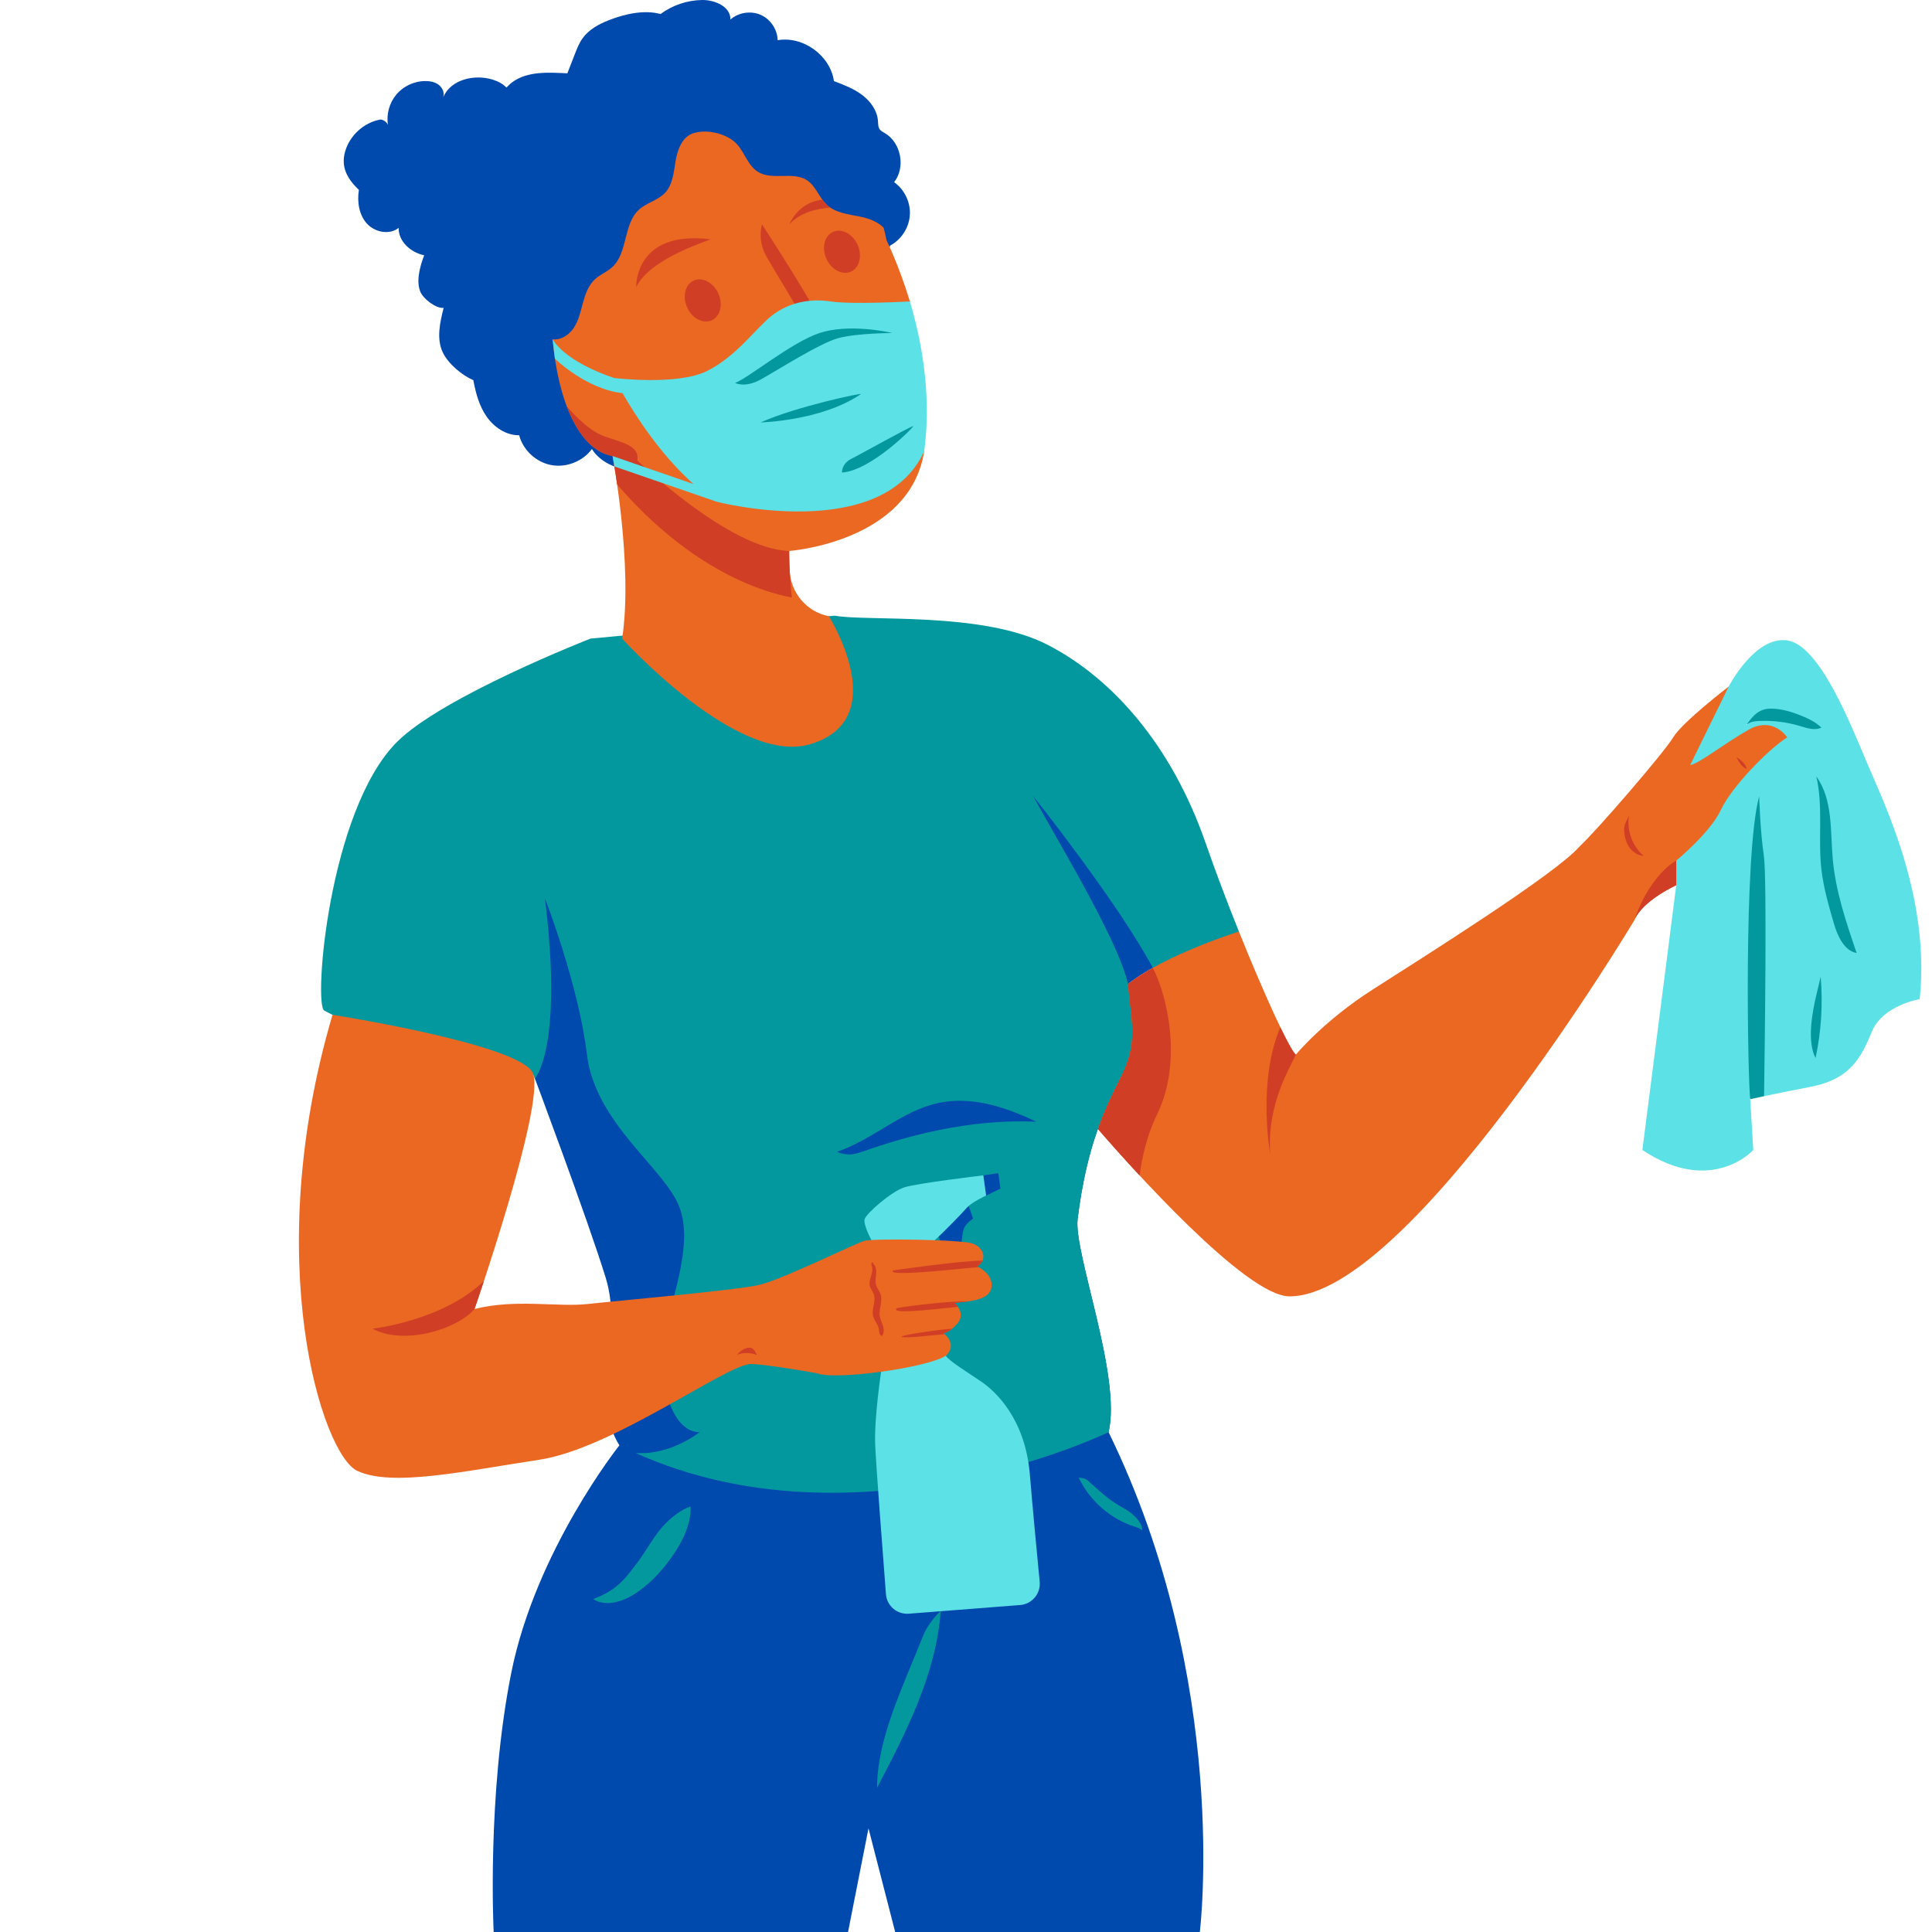 <svg xmlns="http://www.w3.org/2000/svg" xmlns:xlink="http://www.w3.org/1999/xlink" width="500" zoomAndPan="magnify" viewBox="0 0 375 375" height="500" preserveAspectRatio="xMidYMid meet" version="1.0"><defs><clipPath id="id1"><path d="M 58.02 25.5 L 351 25.5 L 351 287 L 58.02 287 Z M 58.02 25.5 " clip-rule="nonzero"/></clipPath></defs><path fill="rgb(0%, 29.019%, 67.839%)" d="M 67.012 29.328 C 67.914 26.273 70.617 23.824 73.742 23.215 C 74.254 23.113 75.078 23.68 75.293 24.227 C 74.984 22.184 75.562 20.016 76.879 18.418 C 78.27 16.727 80.453 15.711 82.645 15.734 C 83.539 15.742 84.469 15.93 85.176 16.48 C 85.883 17.031 86.312 17.996 86.039 18.852 C 87.496 15.43 92.07 14.355 95.625 15.453 C 96.621 15.766 97.594 16.246 98.301 16.996 C 98.652 16.621 99.027 16.258 99.449 15.949 C 102.398 13.773 106.473 14.055 110.129 14.23 C 110.602 13.012 111.074 11.793 111.547 10.574 C 111.973 9.473 112.406 8.359 113.102 7.402 C 114.32 5.719 116.238 4.676 118.176 3.918 C 121.254 2.715 125.027 1.848 128.211 2.723 C 130.531 1.008 133.398 0.039 136.285 0 C 138.777 -0.031 141.84 1.305 141.773 3.793 C 143.34 2.41 145.723 2.043 147.637 2.879 C 149.551 3.715 150.895 5.719 150.945 7.805 C 155.891 6.949 161.16 10.773 161.867 15.742 C 163.77 16.461 165.695 17.195 167.32 18.414 C 168.945 19.633 170.254 21.43 170.41 23.453 C 170.457 24.035 170.422 24.672 170.773 25.133 C 171.008 25.445 171.375 25.621 171.711 25.816 C 174.898 27.652 175.82 32.477 173.547 35.359 C 175.559 36.777 176.758 39.277 176.602 41.734 C 176.449 44.191 174.945 46.516 172.77 47.672 C 172.02 50.43 169.824 53.055 168.266 55.453 C 166.242 58.551 164.852 62.062 164.195 65.703 C 163.477 69.699 163.641 73.824 162.75 77.785 C 162.086 80.746 160.844 83.551 159.438 86.242 C 157.723 89.523 155.707 92.711 152.906 95.129 C 149.992 97.645 146.277 99.219 142.441 99.566 C 141.191 99.684 139.895 99.664 138.719 99.207 C 137.496 98.734 136.504 97.828 135.543 96.941 C 133.059 94.656 129.973 92.32 127.488 90.035 C 125.352 90.727 123.09 91.211 120.863 90.938 C 118.633 90.66 116.035 89.086 114.891 87.152 C 113.125 89.559 109.918 90.824 106.984 90.266 C 104.047 89.711 101.531 87.367 100.766 84.48 C 98.238 84.52 95.891 82.93 94.449 80.855 C 93.004 78.781 92.336 76.273 91.871 73.789 C 89.648 72.836 86.996 70.598 85.953 68.418 C 84.68 65.754 85.387 62.613 86.113 59.754 C 84.637 59.934 82.129 57.988 81.578 56.609 C 81.031 55.234 81.176 53.676 81.504 52.234 C 81.711 51.32 81.992 50.422 82.34 49.551 C 79.723 49.02 77.336 46.875 77.375 44.23 C 75.586 45.672 72.711 45.082 71.184 43.363 C 69.66 41.641 69.301 39.137 69.66 36.863 C 67.363 34.656 66.109 32.383 67.012 29.328 Z M 82.082 177.648 C 83.211 186.805 86.207 195.684 87.332 204.82 C 96.227 207.105 103.461 208.371 103.461 208.371 C 103.461 208.371 114.043 236.566 117.57 248.02 C 121.094 259.473 114.48 271.367 120.219 280.539 C 120.219 280.539 104.004 300.895 99.234 324.711 C 94.469 348.531 95.82 375 95.82 375 L 164.605 375 L 168.574 354.883 L 173.754 375 L 232.887 375 C 232.887 375 238.875 326.492 215.176 277.984 C 217.73 267.133 208.359 243.09 209.164 236.621 C 210.945 222.246 214.453 215.277 217.695 208.797 C 220.934 202.324 219.598 198.199 218.934 191.02 C 223.047 187.762 229.414 184.922 234.156 183.066 C 230.406 174.621 226.184 166.406 220.91 158.828 C 212.32 146.469 200.641 135.77 186.41 130.848 C 166.051 123.809 143.664 129.32 123.121 135.805 C 116.656 137.848 110.223 139.98 103.82 142.219 C 99.027 143.895 94.133 145.699 90.297 149.027 C 82.488 155.805 80.824 167.383 82.082 177.648 " fill-opacity="1" fill-rule="nonzero"/><path fill="rgb(1.18%, 59.61%, 61.96%)" d="M 175.336 73.457 C 175.348 75.281 176.023 74.668 177.008 76.203 C 178.73 78.895 179.926 85.527 178.469 88.375 C 177.016 91.223 173.715 96.855 170.719 97.973 C 167.883 99.027 163.461 100.43 160.438 100.473 C 157.988 100.508 154.512 101.086 152.148 100.426 C 148 99.266 145.156 101.371 141.867 98.586 C 141.34 98.137 139.141 92.898 138.801 92.301 C 137.832 90.602 134.09 88.875 133.891 86.934 C 133.699 85.07 133.082 77.91 133.223 76.043 C 133.375 73.984 131.801 64.59 133.43 63.316 C 137.953 59.77 151.219 50.309 156.754 48.746 C 161.035 47.535 169.785 59.07 173.832 61.602 C 175.246 62.488 175.777 63.824 176.016 65.43 C 176.461 68.375 175.32 70.727 175.336 73.457 Z M 211.965 288.117 C 213.434 289.422 214.879 290.773 216.543 291.816 C 217.609 292.488 218.762 293.031 219.723 293.844 C 220.676 294.66 221.758 295.832 221.68 297.086 C 221.383 296.676 220.855 296.52 220.375 296.371 C 215.598 294.883 211.508 291.32 209.379 286.797 C 210.91 286.996 210.809 287.09 211.965 288.117 Z M 179.254 317.328 C 179.887 315.762 181.348 313.816 182.594 312.676 C 181.715 324.895 175.918 336.145 170.242 347.004 C 170.242 337.684 174.992 327.934 179.254 317.328 Z M 123.961 302.949 C 125.758 300.516 127.121 297.738 129.277 295.613 C 130.656 294.258 132.207 293.047 134.031 292.398 C 134.156 295.918 132.465 299.254 130.434 302.137 C 128.355 305.094 125.836 307.809 122.727 309.66 C 120.422 311.031 117.379 311.859 115.148 310.375 C 119.586 308.695 121.148 306.77 123.961 302.949 Z M 162.445 223.562 C 169.387 221.238 175.004 215.605 182.164 214.078 C 188.582 212.711 195.23 214.871 201.141 217.727 C 190.227 217.223 179.082 219.512 168.75 223.07 C 166.285 223.918 164.852 224.574 162.445 223.562 Z M 182.184 240.027 L 188.023 234.066 L 188.867 236.523 C 188.867 236.523 187.609 237.391 187.176 238.27 C 186.742 239.156 186.582 241.891 186.582 241.891 L 183.117 242.473 Z M 190.855 228.137 L 193.777 227.699 L 194.18 230.723 L 191.395 232.066 Z M 62.941 196.152 C 76.875 203.723 103.461 208.371 103.461 208.371 C 103.461 208.371 103.598 208.734 103.832 209.367 C 104.695 208.234 109.09 200.992 105.75 174.305 C 105.75 174.305 112.336 191.254 113.914 204.625 C 115.5 217.996 128.965 226.754 131.844 234.223 C 134.723 241.691 130.215 252.191 128.914 259.574 C 127.613 266.957 129.984 277.957 135.781 277.984 C 135.781 277.984 130.254 282.484 123.387 282.035 C 166.691 301.492 215.176 277.984 215.176 277.984 C 217.73 267.133 208.359 243.09 209.164 236.621 C 210.094 229.094 211.5 223.598 213.098 219.133 C 214.547 215.078 225.766 216.426 227.309 213.34 C 230.551 206.863 220.488 199.746 219.824 192.566 C 219.828 192.566 219.938 191.934 219.941 191.934 C 219.938 191.934 218.934 191.02 218.934 191.02 C 217.172 182.465 203.738 160.617 200.574 154.562 C 200.574 154.562 216.832 174.953 223.73 187.797 C 223.246 188.105 228.488 200.688 227.996 201.004 C 235.578 196.398 240.473 180.812 240.473 180.812 C 238.238 175.242 235.965 169.258 233.965 163.504 C 227.43 144.738 216 131.684 203.344 125.156 C 190.688 118.629 168.238 120.668 162.02 119.5 L 114.613 123.953 C 114.613 123.953 85.738 135.215 76.969 144.098 C 63.793 157.441 60.828 195.004 62.941 196.152 Z M 359.07 201.844 L 365.93 188.629 L 366.098 167.848 C 366.098 167.848 358.184 138.414 347.691 133.949 C 337.199 129.477 335.309 141.516 335.309 141.516 C 345.18 138.215 348.695 142.809 348.863 143.312 C 349.031 143.816 340.211 151.84 340.211 151.84 C 340.211 151.84 332.629 171.238 330.121 180.602 C 327.609 189.969 339.715 213.355 339.715 213.355 L 342.402 212.77 L 359.07 201.844 " fill-opacity="1" fill-rule="nonzero"/><g clip-path="url(#id1)"><path fill="rgb(92.159%, 40.779%, 13.73%)" d="M 217.695 208.797 C 220.934 202.324 219.598 198.199 218.934 191.02 C 226.195 185.273 240.469 180.812 240.473 180.812 C 245.523 193.398 250.383 203.859 251.52 204.707 C 251.52 204.707 256.887 198.18 266.449 192.062 C 276.012 185.941 302.02 169.621 306.57 164.32 C 309.75 161.418 322.969 146.113 324.766 143.125 C 326.559 140.137 335.531 133.266 335.531 133.266 L 338.051 135.188 C 339.844 134.887 334.836 143.336 339.621 140.645 C 344.406 137.957 350.793 144.941 350.793 144.941 C 347.199 147.176 338.461 154.848 336.367 159.332 C 334.273 163.812 331.613 167.035 331.613 167.035 L 325.363 171.816 C 325.363 171.816 318.785 174.801 317.242 178.598 C 317.242 178.598 273.562 251.625 250.293 251.625 C 241.789 251.625 218.973 225.918 213.098 219.133 C 214.547 215.078 216.152 211.883 217.695 208.797 Z M 111.363 63.652 C 112.324 62.203 112.691 60.457 113.148 58.777 C 113.605 57.102 114.207 55.375 115.488 54.195 C 116.488 53.277 117.82 52.773 118.824 51.859 C 121.91 49.047 120.941 43.5 124.027 40.691 C 125.512 39.344 127.688 38.898 129.07 37.445 C 130.586 35.836 130.77 33.438 131.129 31.254 C 131.492 29.074 132.379 26.633 134.465 25.898 C 136.914 25.035 140.504 25.797 142.492 27.461 C 144.426 29.078 144.977 32.031 147.117 33.355 C 149.906 35.09 153.941 33.188 156.672 35.008 C 158.375 36.145 158.988 38.371 160.488 39.762 C 162.184 41.34 164.684 41.586 166.957 42.051 C 168.613 42.383 170.391 43.035 171.512 44.207 C 171.906 45.672 172.051 46.59 172.051 46.59 C 172.051 46.59 174.41 51.293 176.613 58.504 C 176.023 60.516 175.793 62.453 175.789 64.352 C 175.48 63.227 174.918 62.281 173.832 61.602 C 169.785 59.07 162.977 60.035 158.695 61.246 C 153.16 62.805 148.164 65.875 143.637 69.422 C 142.008 70.695 140.309 72.266 140.156 74.324 C 140.016 76.191 141.199 77.906 141.395 79.766 C 141.594 81.707 140.73 83.84 141.703 85.535 C 142.043 86.137 142.578 86.594 143.105 87.039 C 146.395 89.828 149.859 92.629 154.012 93.789 C 156.371 94.449 158.848 94.543 161.297 94.508 C 164.32 94.469 167.391 94.223 170.223 93.164 C 173.219 92.047 175.926 89.957 177.383 87.109 C 178.836 84.262 178.895 80.641 177.172 77.945 C 176.188 76.41 174.625 75.043 174.613 73.223 C 174.602 71.164 175.648 69.461 175.984 67.488 C 176.758 73.984 179.566 80.238 179.391 87.578 C 176.617 105.254 153.184 106.945 153.184 106.945 C 153.184 106.945 153.172 108.484 153.277 110.758 C 153.488 115.047 156.539 118.703 160.742 119.578 C 160.836 119.598 160.883 119.605 160.883 119.605 C 160.883 119.605 173.582 139.727 157.141 144.48 C 142.965 148.574 120.758 123.953 120.758 123.953 C 122.91 109.812 118.898 88.516 118.898 88.516 C 112.316 87.344 108.316 77.734 107.262 65.863 C 108.863 66.055 110.457 65.016 111.363 63.652 Z M 64.539 196.973 C 50.469 244.695 62.547 282.273 69.328 285.484 C 76.109 288.691 90.383 285.484 104.656 283.34 C 118.93 281.203 141.055 264.797 145.723 264.754 C 147.805 264.738 155.852 266.02 158.562 266.547 C 160.395 267.262 165.715 266.984 171.027 266.254 C 180.891 276.891 181.98 264.262 183.578 263.133 C 183.719 263.035 183.828 262.938 183.906 262.84 C 185.75 260.562 183.074 258.73 183.074 258.73 C 183.074 258.73 184.059 258.887 185.82 256.902 C 187.582 254.918 185.293 252.895 185.293 252.895 C 188.066 252.543 192.605 252.512 192.473 249.281 C 192.379 246.988 189.664 245.816 189.664 245.816 C 191.699 244.516 190.977 242.23 188.875 241.395 C 188.09 241.082 185.02 240.852 181.457 240.723 C 178.086 230.91 171.617 240.539 169.137 240.691 C 168.543 240.727 168.117 240.77 167.895 240.824 C 166.027 241.293 152.766 247.957 147.637 249.332 C 143.66 250.398 119.93 252.461 114.09 253.105 C 108.254 253.758 100.082 252.062 92.105 254.078 C 92.105 254.078 105.781 214.609 103.461 208.371 C 101.367 202.746 64.539 196.973 64.539 196.973 " fill-opacity="1" fill-rule="nonzero"/></g><path fill="rgb(81.569%, 24.309%, 14.51%)" d="M 153.184 106.945 C 153.352 106.949 153.5 106.961 153.66 106.973 C 153.359 106.957 153.184 106.945 153.184 106.945 Z M 109.992 78.836 C 110.008 78.852 113.648 83.336 117.113 84.613 C 120.59 85.891 124.242 86.438 123.695 89.359 C 123.695 89.359 141.539 106.625 153.184 106.945 C 153.184 106.945 153.148 111.168 153.699 115.969 C 148.793 115.094 134.559 111.156 119.785 94.039 C 119.301 90.66 118.898 88.516 118.898 88.516 C 114.996 87.824 112.008 84.168 109.992 78.836 Z M 158.695 61.246 C 157.809 61.496 156.941 61.797 156.078 62.121 C 153.594 57.793 149.906 51.832 148.719 49.691 C 146.934 46.477 147.906 43.559 147.906 43.559 C 147.906 43.559 154.609 53.781 158.777 61.223 C 158.754 61.23 158.723 61.234 158.695 61.246 Z M 217.695 208.797 C 220.934 202.324 219.598 198.199 218.934 191.02 C 220.332 189.914 221.996 188.852 223.766 187.863 C 226.516 193.094 229.594 205.988 224.625 216.211 C 222.676 220.223 221.684 224.473 221.191 228.156 C 217.637 224.328 214.719 221.008 213.098 219.133 C 214.547 215.078 216.152 211.883 217.695 208.797 Z M 161.672 45.016 C 163.34 44.254 165.477 45.363 166.449 47.488 C 167.414 49.617 166.852 51.953 165.184 52.715 C 163.516 53.477 161.379 52.363 160.41 50.238 C 159.441 48.109 160.008 45.773 161.672 45.016 Z M 134.645 54.461 C 136.309 53.703 138.449 54.812 139.418 56.941 C 140.387 59.066 139.824 61.406 138.156 62.164 C 136.488 62.922 134.352 61.816 133.383 59.688 C 132.41 57.562 132.977 55.223 134.645 54.461 Z M 153.184 43.559 C 153.184 43.559 154.914 39.199 159.633 38.77 C 159.891 39.121 160.168 39.461 160.488 39.762 C 160.699 39.957 160.926 40.133 161.16 40.293 C 158.422 40.5 155.25 41.285 153.184 43.559 Z M 137.883 46.445 C 138.305 46.5 126.168 49.973 123.484 55.758 C 123.484 55.758 123.062 44.613 137.883 46.445 Z M 145.527 261.578 C 146.371 261.625 146.672 262.559 147.062 263.309 C 147.062 263.105 146.84 262.984 146.652 262.914 C 145.512 262.512 144.23 262.523 143.098 262.953 C 143.574 262.258 144.684 261.523 145.527 261.578 Z M 93.938 248.629 C 92.836 251.957 92.105 254.078 92.105 254.078 C 88.715 258.027 78.41 261.191 72.305 257.895 C 72.305 257.895 85.941 256.391 93.938 248.629 Z M 248.512 199.387 C 249.973 202.418 251.055 204.363 251.52 204.707 C 250.781 206.617 245.785 214.074 246.555 224.078 C 246.555 224.078 243.992 209.969 248.512 199.387 Z M 316.289 157.766 C 315.586 160.773 316.691 164.137 319.047 166.141 C 317.395 165.965 316.086 164.758 315.605 163.172 C 314.562 159.719 316.098 159.414 316.289 157.766 Z M 339.07 149.207 C 338.699 149.188 338.387 148.922 338.137 148.645 C 337.676 148.141 337.301 147.559 337.031 146.934 C 337.957 147.543 338.68 148.164 339.07 149.207 Z M 317.242 178.598 C 318.867 173.523 322.188 168.855 325.363 167.035 L 325.363 171.816 C 325.363 171.816 318.785 174.801 317.242 178.598 Z M 169.473 245.301 C 170.031 245.734 170.129 246.539 170.066 247.242 C 170.008 247.941 169.832 248.664 170.016 249.344 C 170.195 250.012 170.703 250.551 170.926 251.207 C 171.383 252.555 170.547 254.031 170.762 255.445 C 170.867 256.117 171.203 256.734 171.398 257.391 C 171.594 258.043 171.617 258.824 171.168 259.34 C 170.586 259.07 170.684 258.473 170.551 257.844 C 170.363 256.98 169.676 256.293 169.465 255.438 C 169.129 254.07 170.07 252.594 169.617 251.262 C 169.422 250.684 168.984 250.211 168.832 249.617 C 168.523 248.371 169.609 247.07 169.246 245.836 C 169.176 245.605 169.059 245.348 169.176 245.137 C 169.289 244.922 169.598 245.098 169.473 245.301 Z M 184.801 257.895 C 183.688 258.812 183.074 258.73 183.074 258.73 C 183.074 258.73 183.191 258.812 183.355 258.953 C 180.906 259.199 175.848 259.762 175.066 259.516 C 174.168 259.223 181.887 258.117 184.801 257.895 Z M 187.914 252.594 C 186.996 252.719 186.074 252.797 185.293 252.895 C 185.293 252.895 185.621 253.188 185.934 253.656 C 182.758 253.973 173.035 255.16 174 254.043 C 172.461 253.902 184.895 252.398 187.914 252.594 Z M 190.699 244.676 C 185.797 244.758 173.328 246.594 173.328 246.594 C 172.062 247.914 186.379 246.215 189.949 245.957 C 189.773 245.863 189.664 245.816 189.664 245.816 C 190.184 245.488 190.52 245.09 190.699 244.676 " fill-opacity="1" fill-rule="nonzero"/><path fill="rgb(36.079%, 88.239%, 90.199%)" d="M 191.395 232.066 L 190.855 228.137 C 190.855 228.137 178.098 229.648 175.559 230.453 C 173.016 231.262 168.094 235.562 167.82 236.648 C 167.543 237.73 169.137 240.691 169.137 240.691 C 171.613 240.539 176.93 240.555 181.457 240.723 C 184.121 238.191 186.887 235.336 187.445 234.637 C 188.434 233.395 191.395 232.066 191.395 232.066 Z M 171.023 266.254 C 171.023 266.254 169.668 275.254 169.871 280.355 C 170.023 284.238 171.34 301.434 171.961 309.426 C 172.137 311.703 174.121 313.395 176.402 313.219 L 198.008 311.535 C 200.312 311.352 202.02 309.32 201.801 307.023 C 201.312 301.98 200.488 293.293 199.887 286.125 C 198.973 275.312 193.168 269.992 190.414 268.133 C 187.66 266.277 184.074 264.062 183.574 263.129 C 181.984 264.262 176.52 265.504 171.027 266.254 Z M 147.641 73.668 C 150.727 71.98 159.055 66.617 162.723 65.629 C 166.395 64.645 173.168 64.645 173.168 64.645 C 172.184 64.363 164.559 62.809 159.055 64.645 C 153.547 66.477 145.223 73.422 142.68 74.324 C 142.68 74.324 144.559 75.363 147.641 73.668 Z M 167.102 76.492 C 167.566 76.172 154.578 78.891 147.641 81.992 C 147.641 81.992 159.48 81.707 167.102 76.492 Z M 163.43 91.727 C 169.219 91.301 177.684 82.555 177.262 82.699 C 175.992 83.121 167.242 88.059 165.266 89.043 C 163.289 90.031 163.43 91.727 163.43 91.727 Z M 120.836 76.316 C 113.707 75.508 107.707 69.617 107.707 69.617 L 107.262 65.863 C 110.211 70.609 119.234 73.371 119.234 73.371 C 119.234 73.371 131.48 74.887 137.246 72.004 C 143.012 69.121 146.773 63.625 149.824 61.25 C 152.879 58.879 156.836 57.859 161.188 58.504 C 165.531 59.148 176.57 58.508 176.613 58.504 C 178.883 66.148 180.859 76.652 179.391 87.578 C 171.168 105.648 139.152 97.402 139.152 97.402 L 119.25 90.535 L 118.898 88.516 L 134.609 93.953 C 128.18 88.27 123.238 80.5 120.836 76.316 Z M 340.406 213.199 C 340.336 213.215 340.273 213.227 340.211 213.242 C 340.273 213.227 340.336 213.215 340.406 213.199 Z M 353.527 141.227 C 352.527 140.277 351.441 139.672 350.168 139.141 C 348.086 138.266 345.895 137.523 343.633 137.547 C 341.375 137.57 340.164 138.973 338.891 140.84 C 339.445 140.141 340.43 139.996 341.312 139.949 C 344.027 139.809 346.762 140.137 349.363 140.918 C 350.73 141.324 352.242 141.848 353.527 141.227 Z M 352.402 205.359 C 353.508 200.184 353.84 194.848 353.391 189.578 C 353.145 190.586 352.875 191.805 352.629 192.809 C 351.762 196.355 350.68 202.137 352.402 205.359 Z M 360.371 184.973 C 358.34 179.027 356.293 173.008 355.738 166.742 C 355.246 161.238 355.789 155.195 352.547 150.715 C 353.918 156.516 352.84 162.957 353.547 168.875 C 353.969 172.406 354.965 175.84 355.957 179.254 C 356.641 181.609 357.953 184.574 360.371 184.973 Z M 325.363 167.035 C 325.363 167.035 331.941 161.652 334.035 157.172 C 336.129 152.688 343.301 145.363 346.895 143.125 C 346.895 143.125 344.203 138.941 339.418 141.633 C 334.633 144.32 329.848 148.207 328.055 148.504 L 335.531 133.266 C 335.531 133.266 340.613 123.402 346.895 124.301 C 353.172 125.195 359.152 140.438 362.441 148.207 C 365.73 155.977 374.703 174.203 372.609 193.93 C 372.609 193.93 365.434 195.125 363.34 200.207 C 361.246 205.285 359.152 209.469 351.379 210.965 C 347.328 211.742 344.344 212.355 342.402 212.77 C 342.535 203.746 342.992 170.391 342.367 166.141 C 341.641 161.219 341.457 154.562 341.457 154.562 C 338.367 165.848 339.277 210.293 339.715 213.355 C 339.715 213.355 339.852 213.32 340.117 213.262 C 339.852 213.32 339.715 213.355 339.715 213.355 L 340.312 223.215 C 340.312 223.215 332.242 232.18 318.785 223.215 L 325.363 171.816 L 325.363 167.035 " fill-opacity="1" fill-rule="nonzero"/></svg>